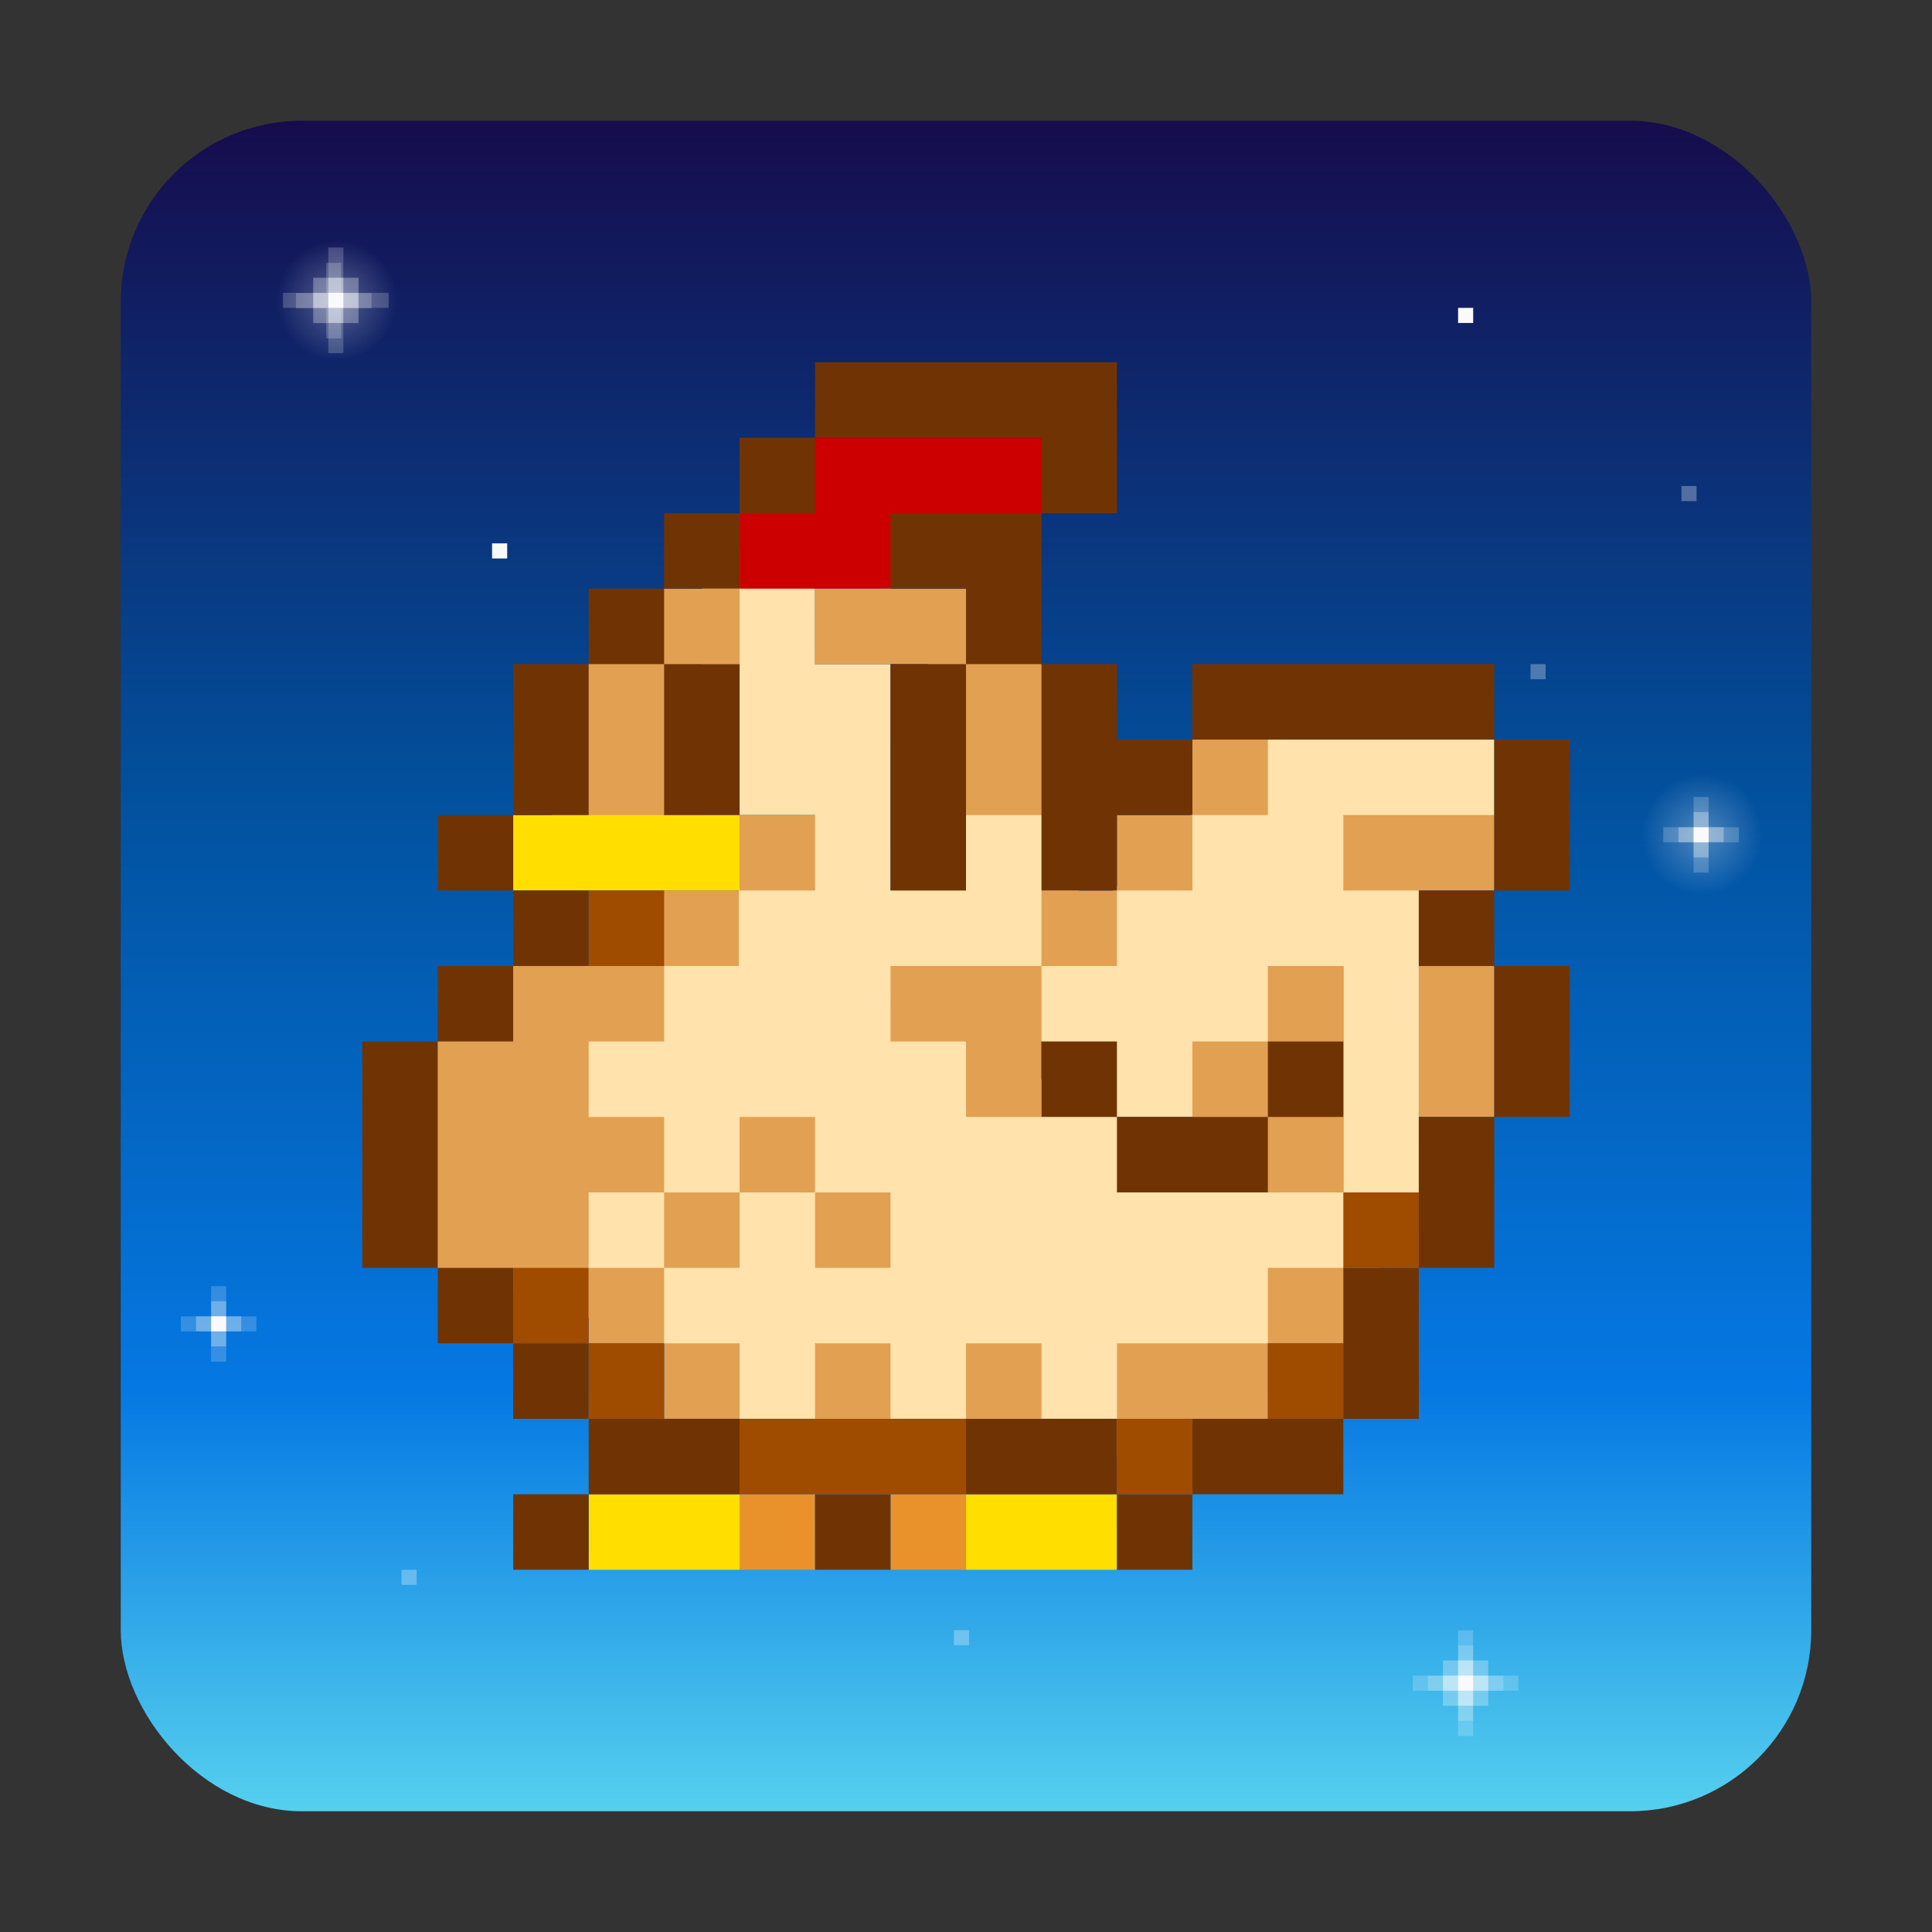 <?xml version="1.0" encoding="UTF-8" standalone="no"?>
<!-- Created with Inkscape (http://www.inkscape.org/) -->

<svg
   width="64"
   height="64"
   viewBox="0 0 64 64"
   version="1.1"
   id="svg5"
   inkscape:version="1.3.2 (091e20ef0f, 2023-11-25, custom)"
   sodipodi:docname="stardew-valley.svg"
   xmlns:inkscape="http://www.inkscape.org/namespaces/inkscape"
   xmlns:sodipodi="http://sodipodi.sourceforge.net/DTD/sodipodi-0.dtd"
   xmlns:xlink="http://www.w3.org/1999/xlink"
   xmlns="http://www.w3.org/2000/svg"
   xmlns:svg="http://www.w3.org/2000/svg">
  <rect x="0" y="0" width="64" height="64" fill="#333333" stroke="none"/>
  <sodipodi:namedview
     id="namedview7"
     pagecolor="#ffffff"
     bordercolor="#000000"
     borderopacity="0.25"
     inkscape:showpageshadow="2"
     inkscape:pageopacity="0.0"
     inkscape:pagecheckerboard="0"
     inkscape:deskcolor="#d1d1d1"
     inkscape:document-units="px"
     showgrid="false"
     inkscape:zoom="12.78125"
     inkscape:cx="32"
     inkscape:cy="32"
     inkscape:window-width="1920"
     inkscape:window-height="1015"
     inkscape:window-x="0"
     inkscape:window-y="0"
     inkscape:window-maximized="1"
     inkscape:current-layer="g5443" />
  <defs
     id="defs2">
    <radialGradient
       inkscape:collect="always"
       xlink:href="#linearGradient113843"
       id="radialGradient113845"
       cx="-11.406"
       cy="1.633"
       fx="-11.406"
       fy="1.633"
       r="0.463"
       gradientUnits="userSpaceOnUse"
       gradientTransform="matrix(4.318,-3.1369302e-7,-1.6211347e-6,4.319,60.411,2.903)" />
    <linearGradient
       inkscape:collect="always"
       id="linearGradient113843">
      <stop
         style="stop-color:#f9fafb;stop-opacity:1;"
         offset="0"
         id="stop113839" />
      <stop
         style="stop-color:#f9fafb;stop-opacity:0;"
         offset="1"
         id="stop113841" />
    </linearGradient>
    <radialGradient
       inkscape:collect="always"
       xlink:href="#linearGradient113843"
       id="radialGradient113845-2"
       cx="-11.406"
       cy="1.633"
       fx="-11.406"
       fy="1.633"
       r="0.463"
       gradientUnits="userSpaceOnUse"
       gradientTransform="matrix(4.318,-3.1369302e-7,-1.6211347e-6,4.319,105.631,20.603)" />
    <linearGradient
       inkscape:collect="always"
       xlink:href="#linearGradient7115"
       id="linearGradient2"
       x1="16"
       y1="2"
       x2="16"
       y2="30"
       gradientUnits="userSpaceOnUse"
       gradientTransform="scale(2)" />
    <linearGradient
       inkscape:collect="always"
       id="linearGradient7115">
      <stop
         style="stop-color:#160c4c;stop-opacity:1;"
         offset="0"
         id="stop7111" />
      <stop
         style="stop-color:#02519e;stop-opacity:1;"
         offset="0.4"
         id="stop8765" />
      <stop
         style="stop-color:#0578e3;stop-opacity:1;"
         offset="0.75"
         id="stop8767" />
      <stop
         style="stop-color:#55d0ee;stop-opacity:1;"
         offset="1"
         id="stop7113" />
    </linearGradient>
  </defs>
  <rect
     style="fill:url(#linearGradient2);stroke-width:4"
     id="rect1"
     width="56"
     height="56"
     x="4"
     y="4"
     ry="6" />
  <path
     id="rect103835"
     style="fill:#f9fafb;fill-opacity:1;stroke-width:3.402;stroke-linecap:round;stroke-linejoin:round"
     d="m 48.301,10.199 v 0.5 h 0.5 v -0.5 z m -32,7.801 v 0.5 h 0.5 v -0.5 z"
     sodipodi:nodetypes="cccccccccc" />
  <path
     id="rect110957"
     style="opacity:0.3;fill:#f9fafb;fill-opacity:1;stroke-width:9;stroke-linecap:round;stroke-linejoin:round"
     d="m 55.7,16.1 v 0.5 h 0.5 v -0.5 z m -5,5.9 v 0.5 h 0.5 v -0.5 z M 13.301,52 v 0.5 h 0.5 v -0.5 z m 18.299,2 v 0.5 h 0.5 v -0.5 z"
     sodipodi:nodetypes="cccccccccccccccccccc" />
  <g
     id="g113500"
     transform="matrix(3.78,0,0,3.78,55.139,4.2)">
    <rect
       style="opacity:0.3;fill:#f9fafb;fill-opacity:1;stroke-width:2.381;stroke-linecap:round;stroke-linejoin:round"
       id="rect113653"
       width="0.397"
       height="0.397"
       x="-11.842"
       y="1.323" />
    <path
       id="rect111635"
       style="opacity:0.2;fill:#f9fafb;fill-opacity:1;stroke-width:2.381;stroke-linecap:round;stroke-linejoin:round"
       d="m -11.71,1.058 v 0.397 h -0.397 v 0.132 h 0.397 v 0.397 h 0.132 v -0.397 h 0.397 V 1.455 h -0.397 v -0.397 z" />
    <path
       id="rect112153"
       style="opacity:0.2;fill:#f9fafb;fill-opacity:1;stroke-width:14.23;stroke-linecap:round;stroke-linejoin:round"
       d="m -44.258,4.5 v 1 h -1 V 6 h 1 v 1 h 0.5 V 6 h 1 V 5.5 h -1 v -1 z"
       transform="scale(0.265)" />
    <rect
       style="opacity:1;fill:#f9fafb;fill-opacity:1;stroke-width:2.381;stroke-linecap:round;stroke-linejoin:round"
       id="rect111777"
       width="0.132"
       height="0.132"
       x="-11.71"
       y="1.455" />
    <path
       id="rect112031"
       style="opacity:0.3;fill:#f9fafb;stroke-width:2.381;stroke-linecap:round;stroke-linejoin:round"
       d="m -11.71,1.323 h 0.132 l -2e-6,0.132 h 0.132 V 1.587 l -0.132,-10e-8 v 0.132 h -0.132 l 2e-6,-0.132 -0.132,10e-8 V 1.455 h 0.132 z"
       sodipodi:nodetypes="ccccccccccccc" />
  </g>
  <g
     id="g113383"
     transform="matrix(3.78,0,0,3.78,60,4)">
    <path
       id="rect112153-7"
       style="opacity:0.2;fill:#f9fafb;fill-opacity:1;stroke-width:3.765;stroke-linecap:round;stroke-linejoin:round"
       d="m -14.023,10.213 v 0.265 h -0.265 v 0.132 h 0.265 v 0.265 h 0.132 v -0.265 h 0.265 v -0.132 h -0.265 v -0.265 z" />
    <rect
       style="fill:#f9fafb;fill-opacity:1;stroke-width:2.381;stroke-linecap:round;stroke-linejoin:round"
       id="rect111777-9"
       width="0.132"
       height="0.132"
       x="-14.023"
       y="10.477" />
    <path
       id="rect112031-2"
       style="opacity:0.3;fill:#f9fafb;stroke-width:2.381;stroke-linecap:round;stroke-linejoin:round"
       d="m -14.023,10.345 h 0.132 l -2e-6,0.132 h 0.132 v 0.132 h -0.132 v 0.132 h -0.132 l 2e-6,-0.132 h -0.132 v -0.132 h 0.132 z"
       sodipodi:nodetypes="ccccccccccccc" />
  </g>
  <g
     id="g113378"
     transform="matrix(3.78,0,0,3.78,60,4.02)">
    <rect
       style="opacity:0.3;fill:#f9fafb;fill-opacity:1;stroke-width:2.381;stroke-linecap:round;stroke-linejoin:round"
       id="rect113273"
       width="0.397"
       height="0.397"
       x="-3.228"
       y="13.488" />
    <path
       id="rect111635-0"
       style="opacity:0.2;fill:#f9fafb;fill-opacity:1;stroke-width:2.381;stroke-linecap:round;stroke-linejoin:round"
       d="m -3.095,13.224 v 0.397 h -0.397 v 0.132 h 0.397 v 0.397 h 0.132 v -0.397 h 0.397 v -0.132 h -0.397 V 13.224 Z" />
    <path
       id="rect112153-2"
       style="opacity:0.2;fill:#f9fafb;fill-opacity:1;stroke-width:3.765;stroke-linecap:round;stroke-linejoin:round"
       d="m -3.095,13.356 v 0.265 h -0.265 v 0.132 h 0.265 v 0.265 h 0.132 v -0.265 h 0.265 v -0.132 h -0.265 v -0.265 z" />
    <rect
       style="fill:#f9fafb;fill-opacity:1;stroke-width:2.381;stroke-linecap:round;stroke-linejoin:round"
       id="rect111777-3"
       width="0.132"
       height="0.132"
       x="-3.095"
       y="13.621" />
    <path
       id="rect112031-7"
       style="opacity:0.3;fill:#f9fafb;stroke-width:2.381;stroke-linecap:round;stroke-linejoin:round"
       d="m -3.095,13.488 h 0.132 l -2e-6,0.132 h 0.132 v 0.132 h -0.132 v 0.132 h -0.132 l 2e-6,-0.132 h -0.132 v -0.132 h 0.132 z"
       sodipodi:nodetypes="ccccccccccccc" />
  </g>
  <rect
     style="opacity:0.3;fill:url(#radialGradient113845);fill-opacity:1;stroke-width:11.571;stroke-linecap:round;stroke-linejoin:round"
     id="rect113757"
     width="4.5"
     height="4.5"
     x="8.88"
     y="7.7" />
  <rect
     style="opacity:0.3;fill:url(#radialGradient113845-2);fill-opacity:1;stroke-width:11.571;stroke-linecap:round;stroke-linejoin:round"
     id="rect113757-1"
     width="4.5"
     height="4.5"
     x="54.1"
     y="25.4" />
  <g
     id="g113494"
     transform="matrix(3.78,0,0,3.78,60.1,3.9)">
    <path
       id="rect112153-9"
       style="opacity:0.2;fill:#f9fafb;fill-opacity:1;stroke-width:3.765;stroke-linecap:round;stroke-linejoin:round"
       d="m -1.058,5.953 v 0.265 h -0.265 v 0.132 h 0.265 v 0.265 h 0.132 V 6.35 h 0.265 V 6.218 H -0.926 V 5.953 Z" />
    <rect
       style="fill:#f9fafb;fill-opacity:1;stroke-width:2.381;stroke-linecap:round;stroke-linejoin:round"
       id="rect111777-2"
       width="0.132"
       height="0.132"
       x="-1.058"
       y="6.218" />
    <path
       id="rect112031-28"
       style="opacity:0.3;fill:#f9fafb;stroke-width:2.381;stroke-linecap:round;stroke-linejoin:round"
       d="m -1.058,6.085 h 0.132 l -2e-6,0.132 h 0.132 v 0.132 l -0.132,-1e-7 V 6.482 H -1.058 l 2e-6,-0.132 -0.132,1e-7 V 6.218 h 0.132 z"
       sodipodi:nodetypes="ccccccccccccc" />
  </g>
  <g
     id="g5443"
     transform="matrix(1.25,0,0,1.25,-8,-8)">
    <path
       id="rect4039"
       style="fill:#ffe2ac;fill-opacity:1;stroke-width:4;stroke-linecap:round;stroke-linejoin:round"
       d="m 25,22 v 6 L 28,28 25.978,30 24,32 20.4,34 v 6.8 l 3.6,1.2 2,2 h 10 l 4,-2 2,-2 v -2 L 41,35 l -2,2 -1.937,-0.032 -1.063,-0.968 -4,-2 -2,-1 4,-1 1,-2 -10e-7,-3 -3,3e-6 L 30,30 v -6 h -2 v -2 l -1,-2 z m 7.818,11 1.182,1 2,2 h 2 l 4,-4 v 6 l -4e-6,2 2,-2 V 32 30 l 2,-2 v -2 h -6 z"
       sodipodi:nodetypes="ccccccccccccccccccccccccccccccccccccccccccc" />
    <path
       id="rect1106"
       style="fill:#cd0000;fill-opacity:1;stroke-width:4;stroke-linecap:round;stroke-linejoin:round"
       d="m 26,20 2,-2 h 6 v 2 l -4,2 h -4 z"
       sodipodi:nodetypes="ccccccc" />
    <path
       id="rect2738"
       style="fill:#e2a052;fill-opacity:1;stroke-width:4;stroke-linecap:round;stroke-linejoin:round"
       d="m 24,22 -3,3 0.02,3.88 h 4 l -0.02,-4.88 h 1 v -2 z m 4,0 v 2 h 3 v 4 h 4 v -3 l -3,-3 z m 10,4 v 2 h 2 v -2 z m 0,2 h -2 v 2 h 2 z m -2,2 h -2 V 32 h 2 z m -2,2 h -4 v 2 l 2,2e-6 L 32,36 h 2 z m -8,-4 v 2 h 2 v -2 z m 16,0 v 2 h 4 V 28 Z M 23.979,30 V 32 h -3.979 l -3,3 v 4 l 2,2 3,-1 V 38 h 2 v -2 h -2 v -2 h 2 V 32 h 1.979 V 30 Z M 24,38 v 2 h 2 l 5e-6,-2 h 2 l -4e-6,2 h 2 V 38 l -2,-2e-6 L 28,36 h -2 l 5e-6,2 z m 0,2 h -2 V 42 h 2 z m 0,2 v 2 h 2 v -2 z m 16,-10 4e-6,2 H 38 V 36 l 2,2 h 2 v -2 l -1,-1 1,-1 V 32 Z m 4,0 v 4 h 2 v -4 z m -4,8 V 42 h 3 v -2 z m 0,2 h -4 l 4e-6,3 h 4 z m -12,0 v 2 h 2 v -2 z m 4,0 v 2 h 2 v -2 z"
       sodipodi:nodetypes="cccccccccccccccccccccccccccccccccccccccccccccccccccccccccccccccccccccccccccccccccccccccccccccccccccccccccccccccccccccccccccc" />
    <path
       id="rect2265"
       style="fill:#ffde00;fill-opacity:1;stroke-width:4;stroke-linecap:round;stroke-linejoin:round"
       d="m 20,28 v 2 h 6 v -2 z m 2,18 V 48 h 4 v -2 z m 10,0 V 48 h 4 v -2 z" />
    <path
       d="M 26,46 V 48 h 2 v -2 z m 4,0 V 48 h 2 v -2 z"
       style="fill:#e9922c;fill-opacity:1;stroke-width:4;stroke-linecap:round;stroke-linejoin:round"
       id="path4304" />
    <path
       id="rect632"
       style="fill:#703404;fill-opacity:1;stroke-width:4;stroke-linecap:round;stroke-linejoin:round"
       d="m 28,16 v 2 h 6 v 2 h 2 v -4 z m 6,4 h -4 v 2 h 2 v 2 h 2 z m 0,4 v 6 h 2 v -2 h 2 v -2 h -2 v -2 z m 4,2 h 8 v -2 h -8 z m 8,0 v 4 h 2 v -4 z m 0,4 h -2 V 32 h 2 z m 0,2 v 4 h 2 v -4 z m 0,4 h -2 v 4 h 2 z m -2,4 h -2 V 44 h 2 z m -2,4 h -4 v 2 h 4 z m -4,2 h -2 V 48 h 2 z m -2,0 V 44 h -4 v 2 z m -4,-22 h -2 v 6 h 2 z m -4,-6 h -2 v 2 h 2 z m -2,2 h -2 v 2 h 2 z m -2,2 h -2 v 2 h 2 z m 0,2 v 4 h 2 v -4 z m -2,0 h -2 v 4 h 2 z m -2,4 h -2 v 2 h 2 z m 0,2 V 32 h 2 v -2 z m 0,2 h -2 v 2 h 2 z m -2,2 H 16 v 6 h 2 z m 0,6 V 42 h 2 v -2 z m 2,2 v 2 h 2 v -2 z m 2,2 v 2 h 4 V 44 Z m 0,2 h -2 V 48 h 2 z m 12,-12 V 36 h 2 v -2 z m 2,2 v 2 h 4 v -2 z m 4,0 h 2 v -2 h -2 z m -12,10 V 48 h 2 v -2 z" />
    <path
       id="rect3409"
       style="fill:#9f4b00;fill-opacity:1;stroke-width:4;stroke-linecap:round;stroke-linejoin:round"
       d="M 22,30 V 32 h 2 v -2 z m 20,8 v 2 h 2 V 38 Z m -22,2 V 42 h 2 v -2 z m 2,2 v 2 h 2 v -2 z m 18,0 v 2 h 2 v -2 z m -14,2 v 2 h 6 V 44 Z m 10,0 v 2 h 2 V 44 Z" />
  </g>
</svg>
